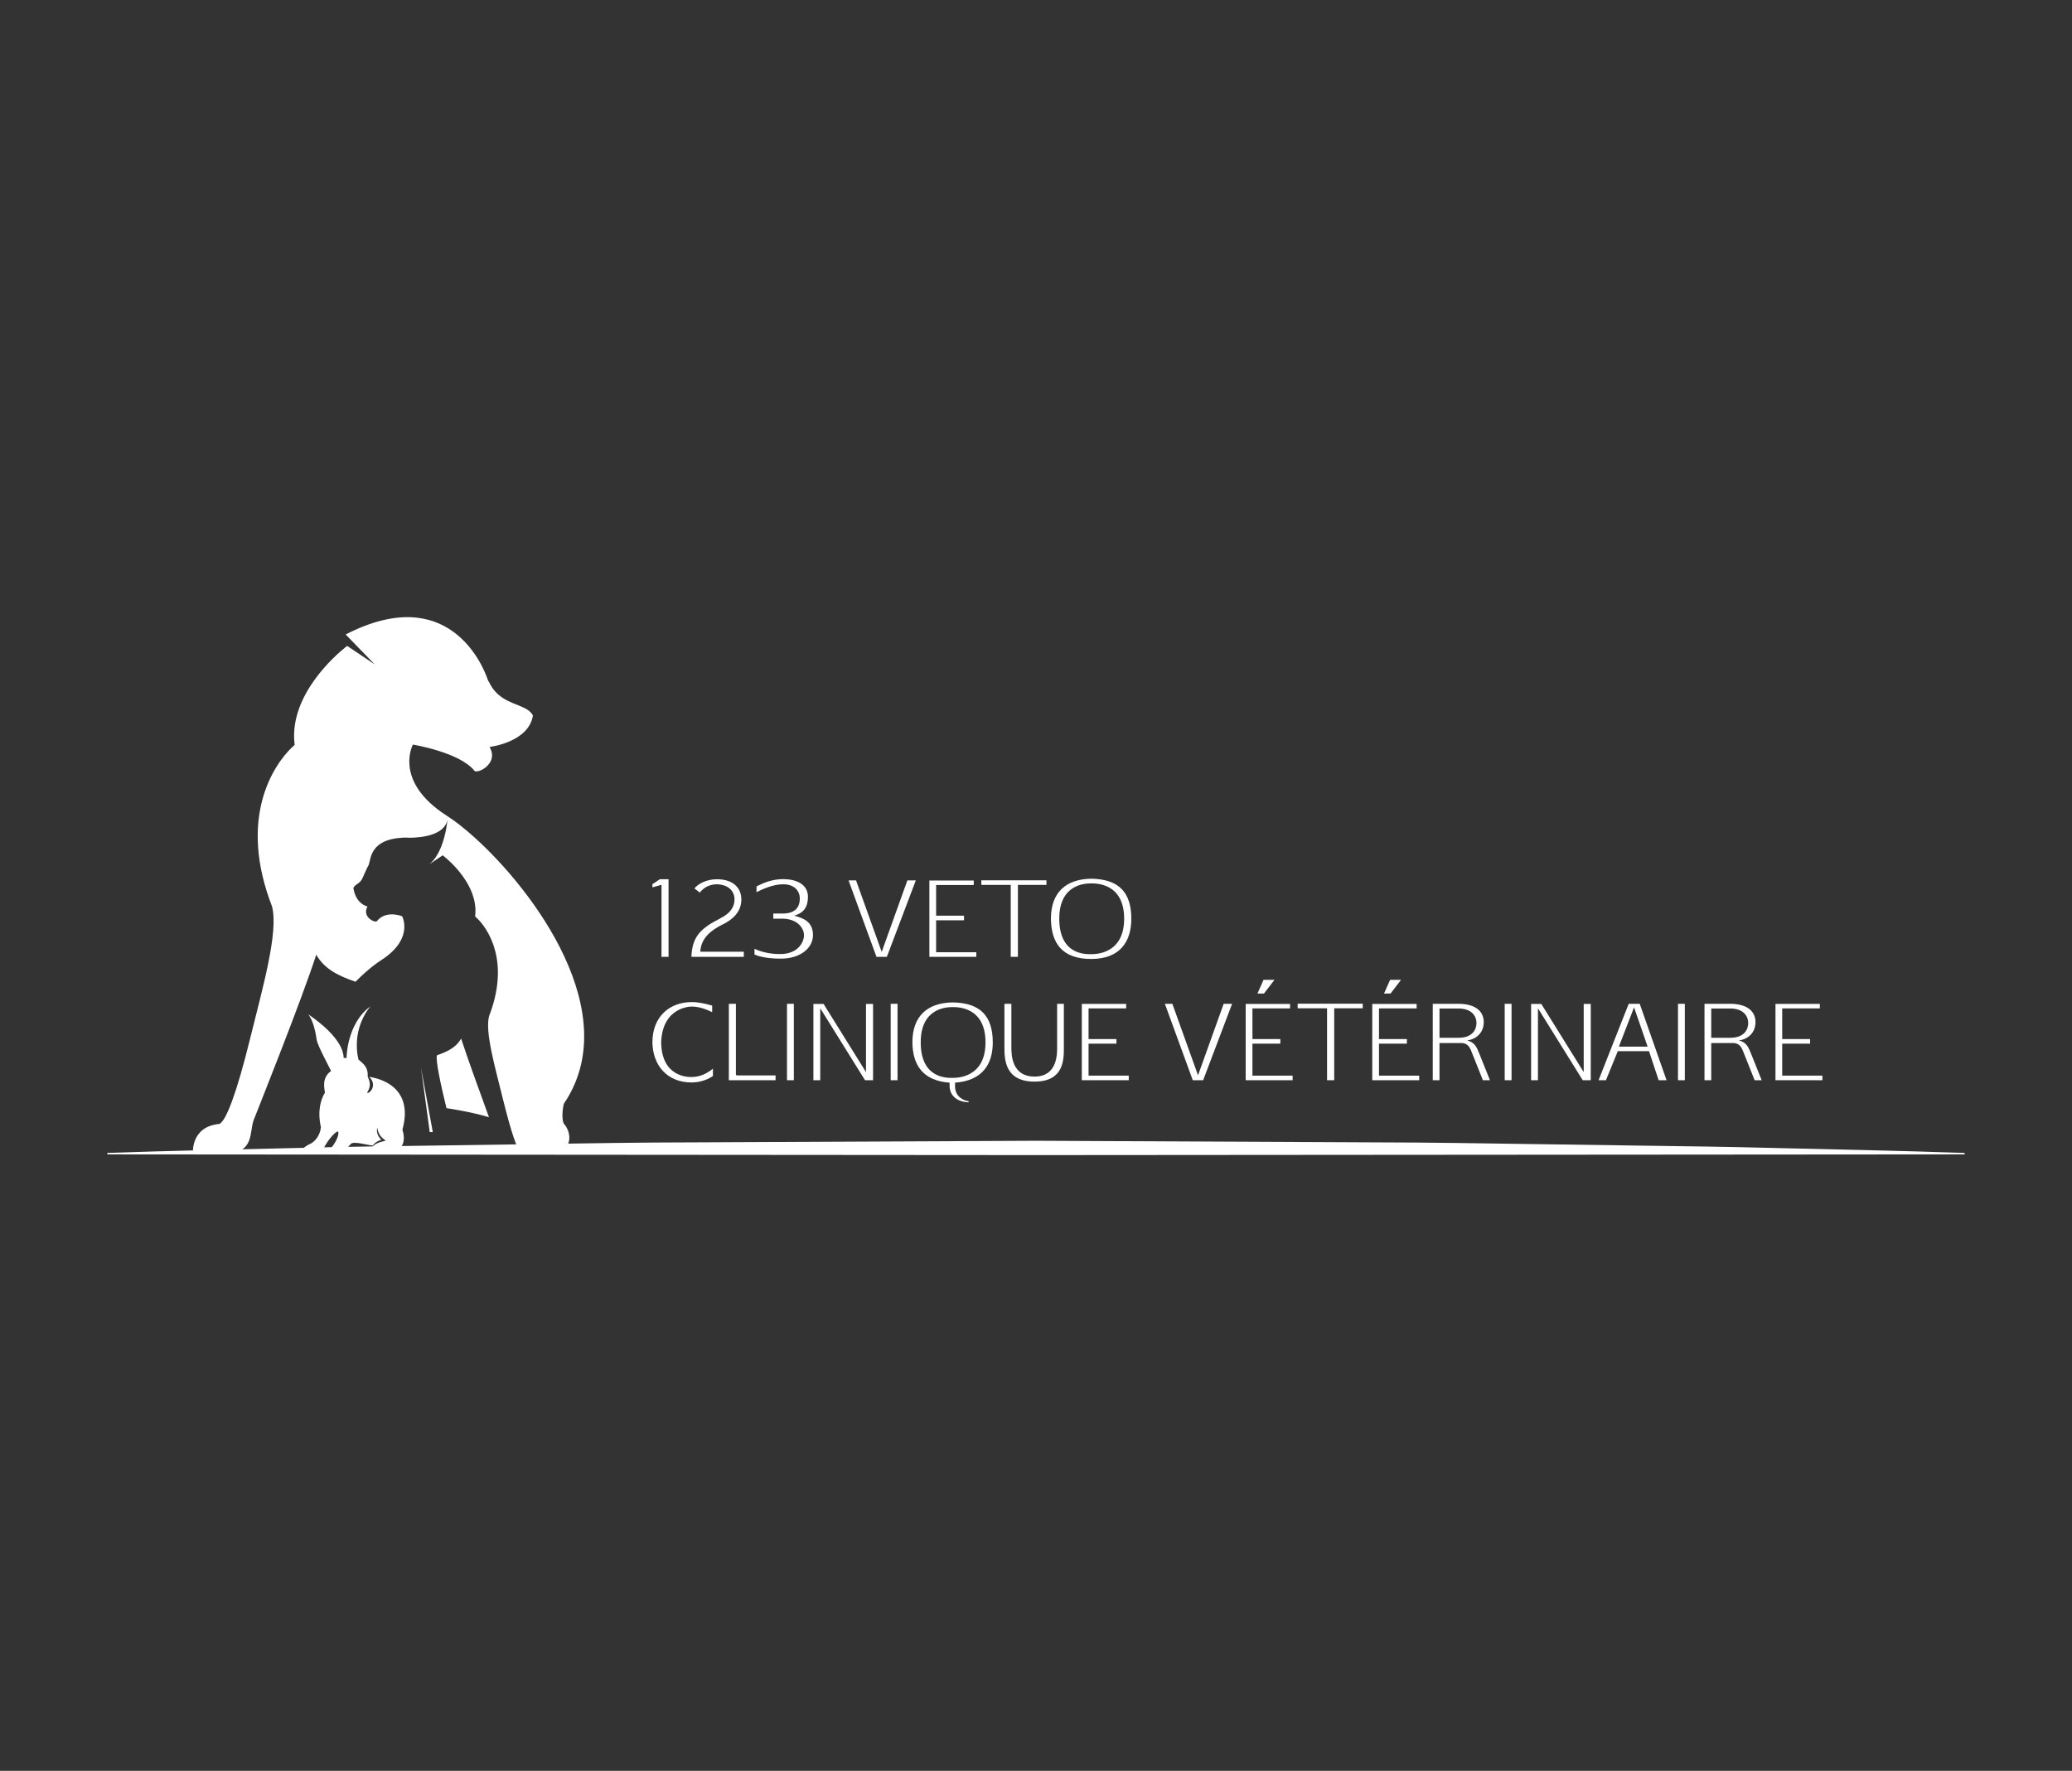 <?xml version="1.0" encoding="utf-8"?>
<!-- Generator: Adobe Illustrator 16.0.0, SVG Export Plug-In . SVG Version: 6.00 Build 0)  -->
<!DOCTYPE svg PUBLIC "-//W3C//DTD SVG 1.1//EN" "http://www.w3.org/Graphics/SVG/1.1/DTD/svg11.dtd">
<svg version="1.1" id="Calque_1" xmlns="http://www.w3.org/2000/svg" xmlns:xlink="http://www.w3.org/1999/xlink" x="0px" y="0px"
	 width="577.847px" height="493.89px" viewBox="0 0 577.847 493.89" enable-background="new 0 0 577.847 493.89"
	 xml:space="preserve">
<rect x="0" y="0" width="577.847" height="493.89" fill="#333333" stroke="none"/>
<g>
	<path fill="#FFFFFF" d="M128.603,289.675c-1.396,2.441-3.721,3.604-6.745,4.65c-0.467,1.27,1.175,8.674,2.657,14.75l0,0
		c0,0,6.825,0.98,11.854,2.529C133.734,304.408,130.198,294.603,128.603,289.675z"/>
	<path fill="#FFFFFF" d="M120.701,315.759l-3.292-17.944l2.437,17.932C120.153,315.751,120.438,315.755,120.701,315.759z"/>
	<g>
		<path fill="#FFFFFF" d="M29.924,321.563c0,0,2.023-0.064,5.817-0.185c3.794-0.105,9.358-0.333,16.44-0.477
			c7.082-0.168,15.682-0.371,25.546-0.604c4.932-0.117,10.18-0.241,15.713-0.372c5.533-0.128,11.35-0.177,17.42-0.275
			c12.141-0.176,25.293-0.366,39.204-0.566c13.911-0.201,28.581-0.457,43.756-0.47c30.352-0.143,62.727-0.295,95.101-0.446
			c32.375,0.153,64.75,0.308,95.102,0.451c15.176,0.011,29.846,0.284,43.757,0.476c13.91,0.199,27.063,0.389,39.203,0.563
			c6.07,0.1,11.888,0.143,17.421,0.278c5.533,0.13,10.781,0.254,15.713,0.369c9.864,0.232,18.464,0.435,25.546,0.601
			c7.082,0.144,12.646,0.37,16.44,0.475c3.794,0.12,5.817,0.184,5.817,0.184v0.4c0,0-129.499,0.1-258.999,0.199
			c-129.499-0.1-258.999-0.199-258.999-0.199V321.563z"/>
	</g>
	<path fill="#FFFFFF" d="M62.479,321.763c8.667,0,6.972-6.03,8.291-9.422s13.284-33.256,17.429-46.069
		c2.261,3.958,6.029,5.841,10.929,7.537c0.001,0.003,0.001,0.007,0.002,0.01c0.876-0.879,1.736-1.692,2.564-2.434
		c1.707-1.526,3.278-2.742,4.581-3.573c0.351-0.224,0.681-0.447,0.996-0.672c8.051-5.728,4.876-11.596,4.876-11.596
		s-4.474-1.826-7.032,1.359c-0.186,0.25-0.913,0.11-1.608-0.331c-1.044-0.664-2.02-2.01-1.008-3.753c0,0-3.222-0.533-3.957-5.173
		c0.001-0.001,0.002-0.004,0.003-0.004c0.002-0.006,0.006-0.011,0.008-0.017c0.211-0.401,0.532-0.708,0.927-0.967
		c1.74-1.138,1.413-1.583,3.019-4.836c0.001,0,0.001-0.001,0.001-0.002c0.09-0.183,0.183-0.342,0.279-0.483
		c0,0,0.03-0.099,0.093-0.278c0.58-1.649,0.44-6.969,9.451-7.431v-0.022c0,0,0.064,0.006,0.181,0.013
		c0.584-0.022,1.19-0.013,1.821,0.035c3.292-0.045,9.577-0.702,10.461-4.976c0,0-0.312,3.901-1.787,7.552
		c-0.307,0.76-0.665,1.509-1.081,2.21c-0.599,1.008-1.319,1.914-2.182,2.61l3.723-2.498c0,0,7.761,5.773,8.978,13.476
		c0.183,1.152,0.219,2.347,0.061,3.573c2.512,2.123,9.431,10.485,4.799,25.22c-0.264,0.837-0.562,1.694-0.903,2.573
		c-1.163,4.419,1.628,14.07,3.837,23.025c2.209,8.954,4.121,14.877,5.284,15.343h0.5c0.552-0.037,1.088-0.164,1.479,0
		c1.051-0.222,2.242-0.12,3.411,0h3.843c6.218-1.885,3.639-7.16,2.697-8.104c-0.942-0.942-0.565-4.521-0.188-5.84
		c17.014-25.116-8.194-59.289-25.174-74.479c-2.765-2.474-5.313-4.444-7.423-5.79c-0.568-0.362-1.104-0.725-1.614-1.089
		c-13.045-9.28-7.901-18.79-7.901-18.79s13.001,2.115,17.146,7.276c0.302,0.406,1.479,0.18,2.607-0.536
		c1.691-1.076,3.271-3.255,1.633-6.08c0,0,10.903-1.265,12.093-8.781c-0.001-0.003-0.003-0.006-0.005-0.009
		c-0.004-0.009-0.01-0.017-0.015-0.025c-0.343-0.65-0.861-1.148-1.5-1.567c-2.82-1.843-7.971-2.163-10.573-7.435
		c0-0.002-0.001-0.002-0.001-0.004c-0.146-0.295-0.297-0.555-0.453-0.782c0,0-0.049-0.161-0.15-0.45
		c-1.264-3.592-10.803-27.096-39.529-12.319l8.103,8.338l-7.683-5.154c0,0-12.576,9.354-14.548,21.834
		c-0.295,1.867-0.355,3.804-0.097,5.79c-4.071,3.44-15.283,16.99-7.777,40.863c0.427,1.358,0.911,2.746,1.463,4.171
		c1.884,7.159-2.638,22.799-6.218,37.308s-6.595,22.61-8.479,23.364c-8.103,0.754-7.349,8.291-7.349,8.291
		S53.811,321.763,62.479,321.763z"/>
	<g>
		<defs>
			<rect id="SVGID_1_" x="70.806" y="276.641" width="51.816" height="45.122"/>
		</defs>
		<clipPath id="SVGID_2_">
			<use xlink:href="#SVGID_1_"  overflow="visible"/>
		</clipPath>
		<path clip-path="url(#SVGID_2_)" fill="#FFFFFF" d="M102.878,300.335c0,0,0.071,0.041,0.18,0.134
			c0.11,0.093,0.258,0.236,0.404,0.437c0.074,0.101,0.152,0.211,0.217,0.339c0.074,0.123,0.13,0.267,0.188,0.414
			c0.042,0.151,0.104,0.309,0.123,0.478c0.011,0.083,0.022,0.169,0.033,0.253c0.006,0.086,0.001,0.172,0.001,0.259
			c0.003,0.174-0.034,0.345-0.066,0.512c-0.027,0.168-0.111,0.319-0.161,0.47c-0.06,0.148-0.154,0.273-0.227,0.397
			c-0.068,0.128-0.176,0.219-0.255,0.313c-0.083,0.093-0.158,0.177-0.242,0.234c-0.079,0.063-0.15,0.112-0.208,0.154
			c-0.117,0.082-0.519,0.078-0.519,0.078s0.036-0.076,0.103-0.198c0.034-0.062,0.074-0.137,0.124-0.217
			c0.053-0.077,0.09-0.18,0.142-0.281c0.024-0.051,0.05-0.104,0.077-0.159c0.028-0.054,0.057-0.108,0.075-0.17
			c0.039-0.123,0.093-0.244,0.131-0.373c0.027-0.132,0.073-0.265,0.089-0.402c0.014-0.14,0.047-0.278,0.039-0.42
			c0-0.071,0.008-0.142,0.004-0.213l-0.016-0.211c-0.008-0.14-0.037-0.278-0.058-0.413c-0.039-0.131-0.056-0.265-0.098-0.386
			c-0.036-0.123-0.075-0.24-0.113-0.349c-0.08-0.214-0.153-0.396-0.21-0.523c-0.055-0.128-0.091-0.202-0.091-0.202
			c0.202-2.973-1.663-3.879-2.579-4.786c-2.024-8.971,3.335-14.816,3.335-14.816c-6.652,4.838-6.652,14.413-6.652,14.413
			s0,0-0.806-0.052c-0.12-5.079-7.067-10.255-9.927-12.173c1.57,1.756,2.212,5.828,2.418,7.185c0.252,1.664,4.031,8.517,3.981,8.668
			c-2.872,2.016-1.663,5.342-1.713,6.098c0,0-1.606,2.173-1.529,6.188c0.02,1.007,0.143,2.127,0.426,3.359
			c-0.249,2.541-1.85,3.923-2.323,4.26c-0.141,0.092-0.273,0.179-0.401,0.264h0c-1.372,0.61-4.499,2.524-1.151,2.592l0.002-0.001
			c2.644,0.323,3.934-0.127,4.523-0.99c1.36-2.822,3.931-5.492,4.183-4.787c0.252,0.705-0.453,2.822-2.57,5.19
			c-2.116,2.368-1.411,2.671,1.865,2.923c3.275,0.252,2.822-2.066,2.469-2.268c-0.354-0.202,0.957-1.663,1.764-2.52
			c0.793-0.844,4.806,0.412,6.134,0.451c0.073-0.118,0.156-0.23,0.246-0.333c0.058-0.063,0.112-0.131,0.177-0.185
			c0.063-0.057,0.125-0.116,0.191-0.169c0.132-0.106,0.268-0.211,0.413-0.297c0.141-0.096,0.292-0.168,0.44-0.253
			c0.151-0.071,0.306-0.139,0.461-0.204l0.235-0.088c0.066-0.024,0.131-0.051,0.198-0.072c-0.134-0.122-0.258-0.257-0.376-0.395
			c-0.119-0.137-0.224-0.287-0.321-0.441c-0.094-0.156-0.183-0.315-0.255-0.482c-0.04-0.082-0.064-0.17-0.096-0.255
			c-0.034-0.084-0.056-0.172-0.079-0.26c-0.025-0.086-0.044-0.175-0.057-0.265c-0.013-0.089-0.031-0.176-0.038-0.266
			c-0.014-0.179-0.019-0.355-0.005-0.532c0.004-0.088,0.013-0.175,0.029-0.262l0.049-0.258c0.036,0.173,0.048,0.343,0.093,0.508
			c0.02,0.083,0.032,0.166,0.056,0.246c0.023,0.081,0.05,0.16,0.07,0.24c0.022,0.079,0.055,0.156,0.083,0.233
			c0.025,0.078,0.062,0.151,0.094,0.226c0.032,0.075,0.063,0.15,0.103,0.222c0.04,0.07,0.071,0.145,0.118,0.211
			c0.044,0.068,0.08,0.141,0.125,0.207c0.046,0.065,0.089,0.133,0.138,0.197c0.098,0.127,0.2,0.251,0.306,0.371
			c0.216,0.238,0.458,0.45,0.714,0.649l0.454,0.353l-0.552,0.14c-0.307,0.078-0.611,0.16-0.912,0.251
			c-0.296,0.102-0.593,0.205-0.875,0.34c-0.142,0.065-0.279,0.139-0.417,0.214c-0.069,0.038-0.132,0.083-0.199,0.124
			c-0.067,0.041-0.126,0.09-0.192,0.135c-0.126,0.092-0.242,0.198-0.354,0.312c-0.055,0.058-0.105,0.118-0.154,0.183
			c-0.044,0.061-0.089,0.123-0.121,0.192c-0.791,1.95,2.13,1.481,3.852,1.481c0.174,0,0.333-0.01,0.483-0.023
			c2.089-0.131,3.254-0.854,3.871-1.774c1.27-1.894,0.231-4.604,0.231-4.604C115.898,301.801,103.533,300.436,102.878,300.335z"/>
	</g>
	<g>
		<g>
			<path fill="#FFFFFF" d="M186.449,245.226v21.643h-1.967v-20.093l-1.282,0.357c-0.625,0.209-1.252,0.358-1.252,0.328v-0.864
				c0.03,0,1.401-0.896,2.057-1.371H186.449z"/>
			<path fill="#FFFFFF" d="M207.437,265.438v1.431h-14.608c0.149-6.142,3.279-8.258,8.049-10.732h-0.03
				c2.862-1.4,3.995-3.249,3.995-5.276c0-2.116-1.431-4.084-4.859-4.232c-2.772,0-4.174,1.52-4.829,2.325
				c-0.566-0.447-0.924-0.775-1.491-1.163c1.043-1.341,3.428-2.563,6.29-2.563c4.68,0,6.797,2.593,6.797,5.634
				c0,2.862-1.639,5.246-5.336,7.035c-3.19,1.581-5.962,3.846-6.111,7.543H207.437z"/>
			<path fill="#FFFFFF" d="M210.984,248.833v-1.611c1.879-0.953,4.323-2.025,7.423-2.025c3.578,0,6.917,1.37,6.917,4.947
				c0,2.714-1.103,4.501-3.875,5.247c2.891,0.715,5.276,1.849,5.276,5.455c0,3.459-3.368,6.529-9.002,6.529
				c-4.173,0-6.499-0.775-7.304-1.162v-1.581c2.295,1.044,4.71,1.461,7.125,1.461c5.217,0,6.678-3.518,6.678-5.247
				c0-2.146-2.057-4.62-5.993-4.62h-2.563v-1.431h2.563c3.846,0,4.83-2.058,4.83-4.204c0-1.908-1.312-3.964-4.651-3.964
				C215.605,246.627,212.565,248.027,210.984,248.833z"/>
			<path fill="#FFFFFF" d="M247.326,266.868h-2.892l-7.781-21.315h2.087l7.154,19.944l7.155-19.944h2.355L247.326,266.868z"/>
			<path fill="#FFFFFF" d="M259.191,245.583h12.372v1.252h-10.494v8.556h7.781v1.282h-7.781v8.913h11.208v1.282h-13.087V245.583z"/>
			<path fill="#FFFFFF" d="M291.834,246.805h-7.959v20.063h-1.998v-20.063h-8.198v-1.281h18.155V246.805z"/>
			<path fill="#FFFFFF" d="M315.506,256.256c0,6.319-3.131,11.208-11.18,11.208c-8.199,0-11.149-4.501-11.239-11.208
				c0-7.304,4.113-11.06,11.239-11.18C312.107,245.196,315.506,248.952,315.506,256.256z M304.326,266.123
				c1.223,0,9.182-0.03,9.182-9.897c0-10.017-7.988-9.838-9.213-9.838c-1.43,0-8.882,0.061-8.882,9.838
				C295.413,266.45,302.895,266.123,304.326,266.123z"/>
		</g>
		<g>
			<path fill="#FFFFFF" d="M198.612,280.473v1.818c-1.818-0.865-3.667-1.551-5.724-1.551c-0.477,0-8.138,0.18-8.496,9.957
				c0.119,9.867,7.691,9.688,8.496,9.688c2.415,0,4.353-1.043,5.933-2.325v2.058c-0.924,0.626-3.041,1.788-5.933,1.788
				c-7.065,0-10.851-5.037-10.941-11.18c0-7.303,4.919-11.238,10.941-11.238C194.916,279.488,196.913,279.966,198.612,280.473z"/>
			<path fill="#FFFFFF" d="M216.291,299.938v1.343h-13.028v-21.315h1.968v19.198c0,0.805-0.03,0.774,0.656,0.774H216.291z"/>
			<path fill="#FFFFFF" d="M219.481,279.966h1.908v21.315h-1.908V279.966z"/>
			<path fill="#FFFFFF" d="M226.845,279.994h2.832l11.835,19.021v-19.021h1.968v21.287h-2.236l-12.491-20.064v20.064h-1.908V279.994
				z"/>
			<path fill="#FFFFFF" d="M248.399,279.966h1.908v21.315h-1.908V279.966z"/>
			<path fill="#FFFFFF" d="M276.868,290.757c0,6.022-2.862,10.644-10.523,11.21v0.983c0,2.921,2.355,4.023,3.786,4.173v0.328
				c-4.799-0.238-5.306-3.458-5.306-4.531v-0.953c-7.572-0.566-10.285-5.039-10.374-11.21c0-7.304,4.113-11.061,11.238-11.18
				C273.47,279.696,276.868,283.453,276.868,290.757z M265.689,300.625c1.222,0,9.152-0.03,9.152-9.898
				c0-10.016-7.93-9.837-9.182-9.837c-1.431,0-8.884,0.061-8.884,9.837C256.775,300.953,264.258,300.625,265.689,300.625z"/>
			<path fill="#FFFFFF" d="M296.694,279.966v12.191c0,3.221,0.089,9.511-8.168,9.511c-8.377,0-8.407-6.319-8.407-9.748v-11.954
				h1.938v12.191c0,1.878,0.03,8.109,6.469,8.109c6.291,0,6.291-6.171,6.291-8.109v-12.191H296.694z"/>
			<path fill="#FFFFFF" d="M301.703,279.994h12.371v1.254H303.58v8.556h7.781v1.281h-7.781v8.913h11.211v1.283h-13.088V279.994z"/>
			<path fill="#FFFFFF" d="M335.539,301.281h-2.891l-7.781-21.315h2.086l7.156,19.943l7.154-19.943h2.354L335.539,301.281z"/>
			<path fill="#FFFFFF" d="M347.404,279.994h12.371v1.254h-10.492v8.556h7.781v1.281h-7.781v8.913h11.209v1.283h-13.088V279.994z
				 M355.424,273.287l-2.922,3.816h-1.818l1.699-3.816H355.424z"/>
			<path fill="#FFFFFF" d="M380.049,281.217h-7.959v20.064h-1.998v-20.064h-8.199v-1.281h18.156V281.217z"/>
			<path fill="#FFFFFF" d="M382.701,279.994h12.373v1.254H384.58v8.556h7.781v1.281h-7.781v8.913h11.209v1.283h-13.088V279.994z
				 M390.721,273.287l-2.922,3.816h-1.818l1.699-3.816H390.721z"/>
			<path fill="#FFFFFF" d="M406.73,279.966c4.83,0,7.064,2.176,7.064,5.098c0,3.338-2.563,4.888-4.621,5.127
				c2.059,0.478,2.654,1.878,3.279,3.428l3.072,7.663h-1.967c-2.387-6.023-3.252-8.199-3.4-8.526
				c-0.596-1.283-1.371-1.849-2.713-1.849h-5.992v10.375h-1.877v-21.315H406.73z M406.73,289.445c3.965,0,5.037-2.355,5.037-4.114
				c0-1.878-1.281-4.054-5.037-4.054h-5.277v8.168H406.73z"/>
			<path fill="#FFFFFF" d="M419.639,279.966h1.908v21.315h-1.908V279.966z"/>
			<path fill="#FFFFFF" d="M427.002,279.994h2.834l11.834,19.021v-19.021h1.967v21.287H441.4l-12.49-20.064v20.064h-1.908V279.994z"
				/>
			<path fill="#FFFFFF" d="M454.221,279.966h3.07l7.482,21.315h-2.205l-2.684-8.109h-8.705l-3.309,8.109h-2.057L454.221,279.966z
				 M455.711,280.95l-4.234,10.97h8.021L455.711,280.95z"/>
			<path fill="#FFFFFF" d="M467.965,279.966h1.906v21.315h-1.906V279.966z"/>
			<path fill="#FFFFFF" d="M482.512,279.966c4.828,0,7.064,2.176,7.064,5.098c0,3.338-2.563,4.888-4.619,5.127
				c2.057,0.478,2.652,1.878,3.279,3.428l3.07,7.663h-1.969c-2.383-6.023-3.248-8.199-3.398-8.526
				c-0.596-1.283-1.371-1.849-2.711-1.849h-5.992v10.375h-1.879v-21.315H482.512z M482.512,289.445c3.965,0,5.039-2.355,5.039-4.114
				c0-1.878-1.283-4.054-5.039-4.054h-5.275v8.168H482.512z"/>
			<path fill="#FFFFFF" d="M495.152,279.994h12.371v1.254h-10.494v8.556h7.781v1.281h-7.781v8.913h11.209v1.283h-13.086V279.994z"/>
		</g>
	</g>
</g>
</svg>
